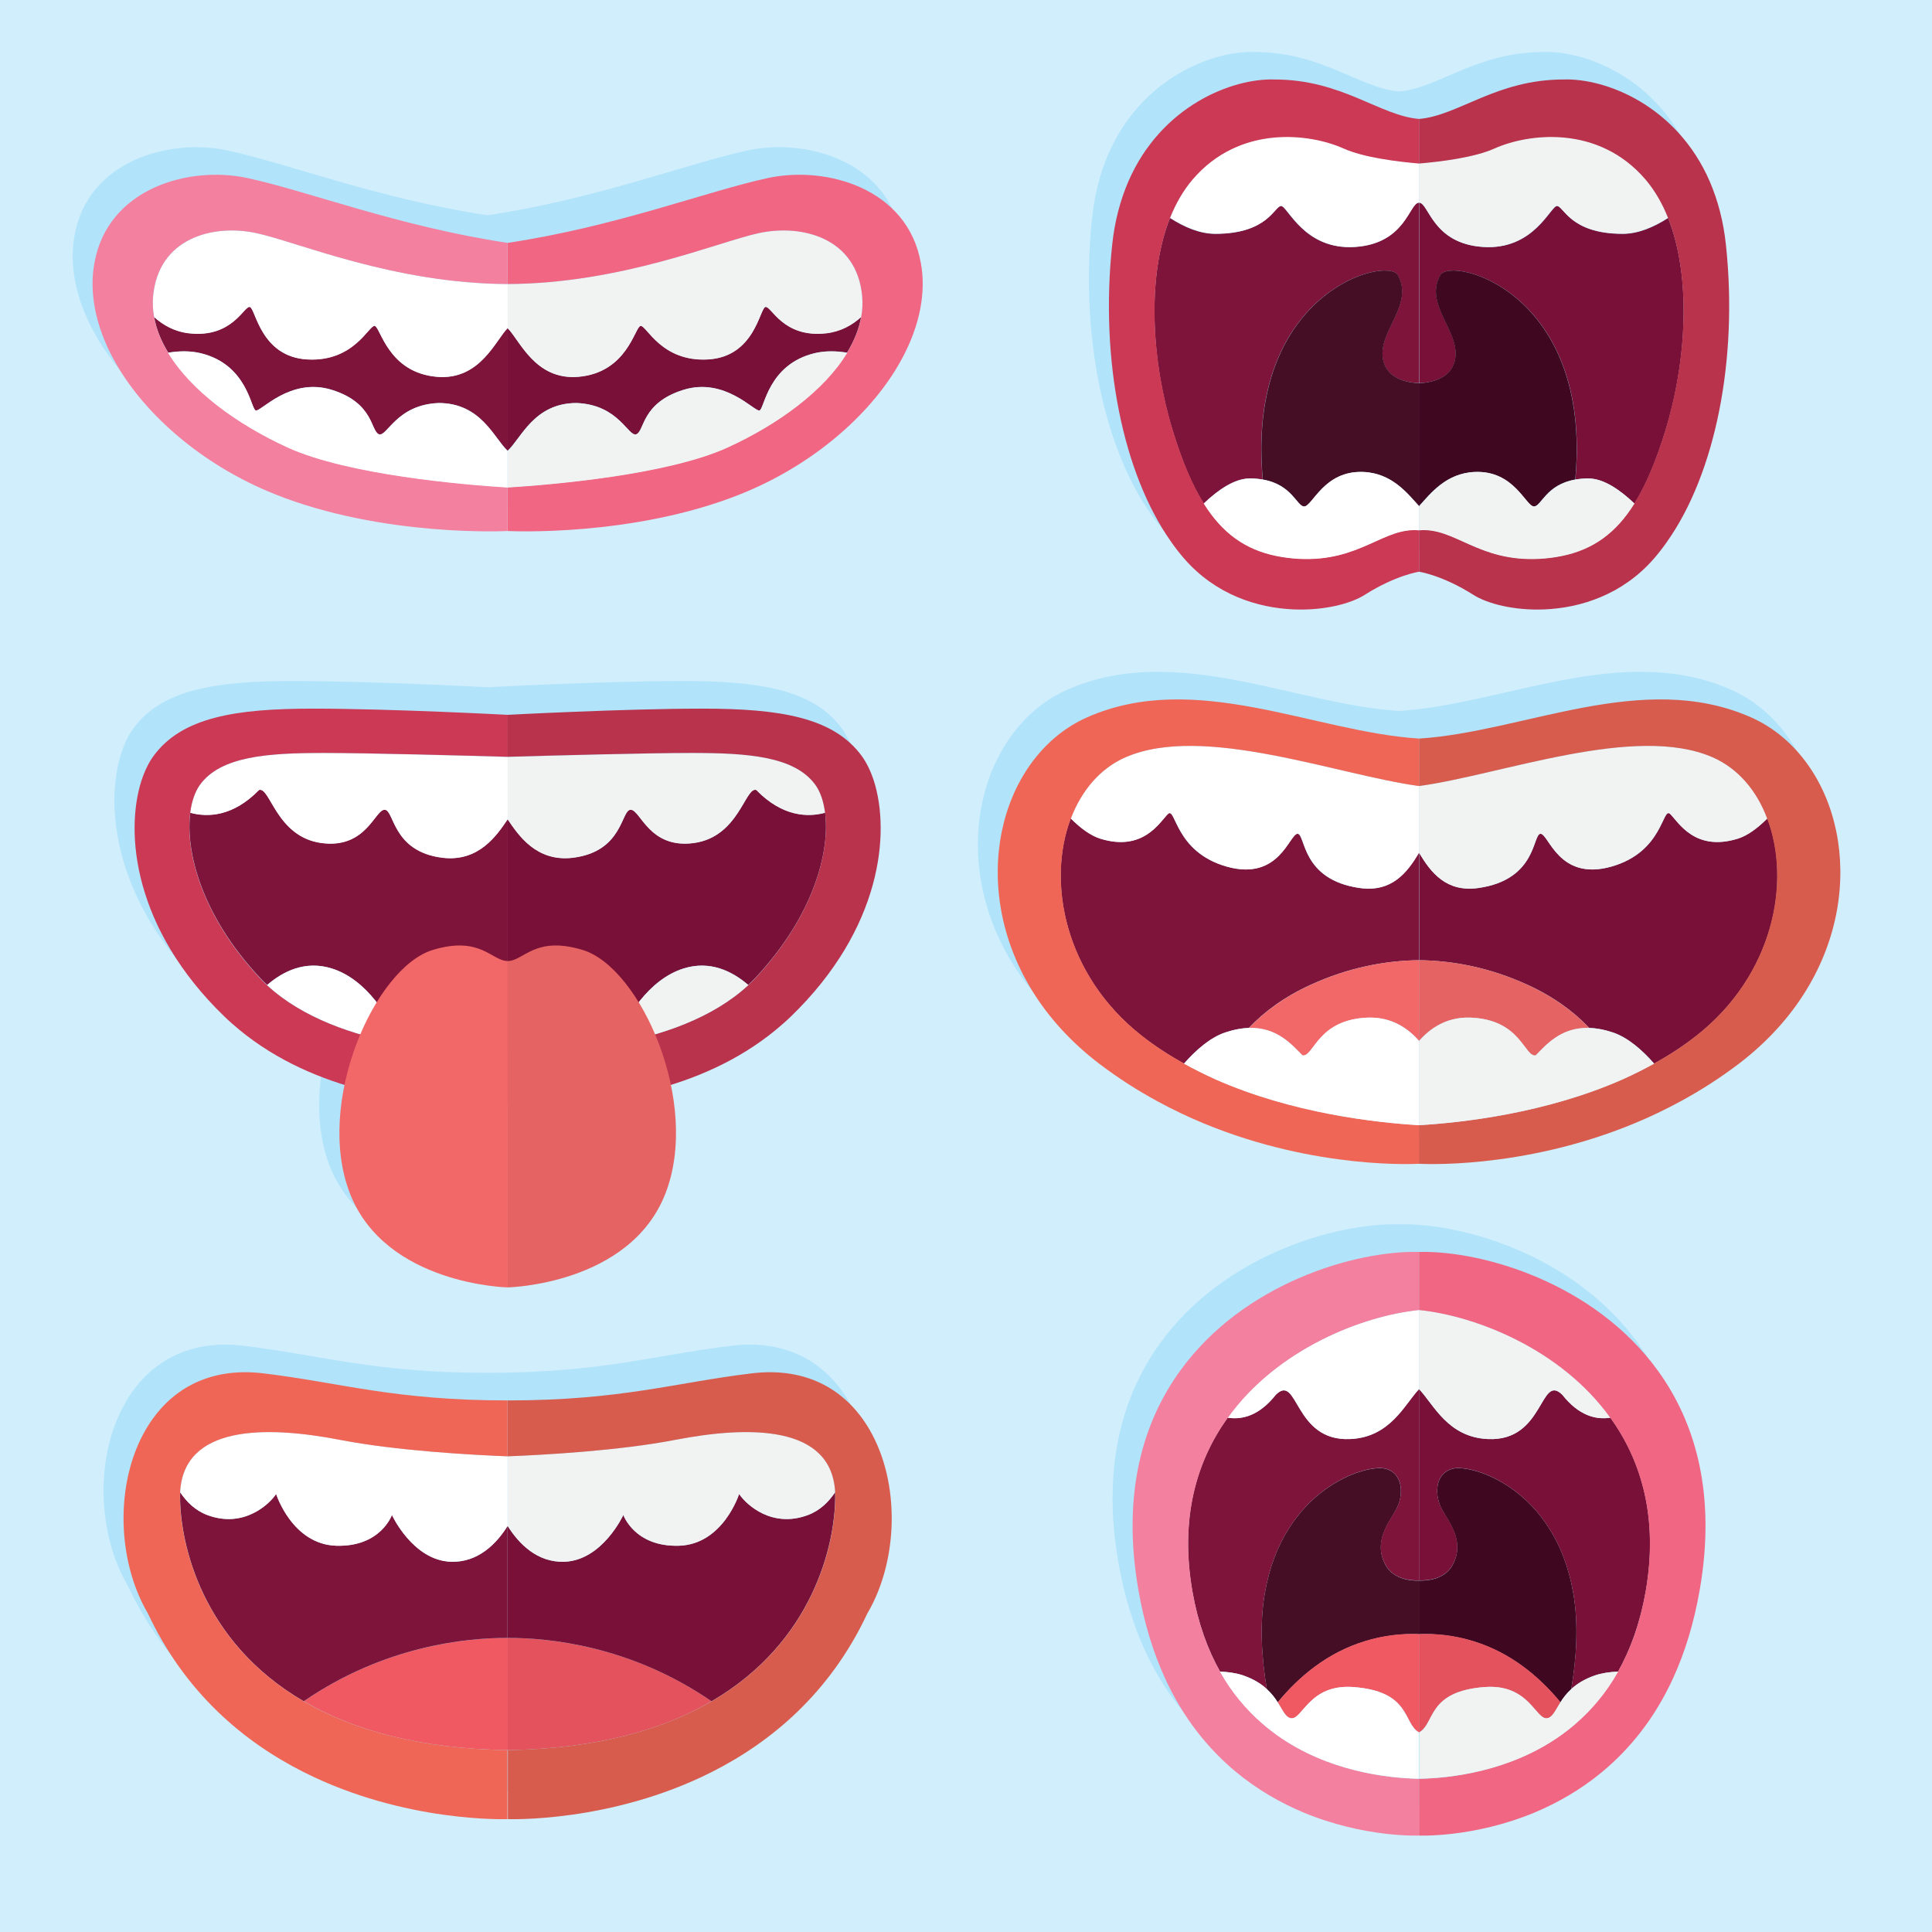 <?xml version="1.0" encoding="utf-8"?>
<!-- Generator: Adobe Illustrator 18.0.0, SVG Export Plug-In . SVG Version: 6.00 Build 0)  -->
<!DOCTYPE svg PUBLIC "-//W3C//DTD SVG 1.1//EN" "http://www.w3.org/Graphics/SVG/1.1/DTD/svg11.dtd">
<svg version="1.1" xmlns="http://www.w3.org/2000/svg" xmlns:xlink="http://www.w3.org/1999/xlink" x="0px" y="0px"
	 viewBox="0 0 1400 1400" enable-background="new 0 0 1400 1400" xml:space="preserve">
<g id="Background">
	<rect x="-11" y="-21.1" fill="#D1EEFC" width="1424" height="1433.3"/>
</g>
<g id="Object">
	<path fill="#B1E3FA" d="M530,975.2c-56.1,6.8-94.6,19.6-176.7,19.6s-120.6-12.8-176.7-19.6c-41.1-5-69.3,13-85.4,40.6
		c-22.3,38.1-21.3,94.6,1.5,133.4c27.1,57.8,69.8,93.2,112.8,114.9c73.3,37,147.7,34.1,147.7,34.1s74.4,2.8,147.7-34.1
		c43.1-21.7,85.8-57.1,112.8-114.9c22.8-38.9,23.8-95.3,1.5-133.4C599.3,988.3,571.1,970.2,530,975.2z"/>
	<path fill="#B1E3FA" d="M843.7,385c22.7,26,52.9,35.6,79.3,36.7c21.9,0.9,41.3-4.1,51.5-10.6c22.6-14.3,39.3-16.7,39.3-16.7
		s16.7,2.4,39.3,16.7c10.3,6.5,29.6,11.5,51.5,10.6c26.4-1.1,56.6-10.7,79.3-36.7c3.3-3.8,6.5-7.9,9.5-12.2
		c35.1-49.7,51.6-131.8,42.8-215c-1.8-17.6-6-32.8-11.7-46.1c-23.8-55.1-75.4-75-106-74c-48.8,0-76.1,26.2-104.7,28.6
		c-28.6-2.4-55.9-28.6-104.7-28.6c-30.7-1-82.2,19-106,74c-5.7,13.3-9.9,28.6-11.7,46.1c-8.8,83.2,7.7,165.4,42.8,215
		C837.2,377.1,840.4,381.2,843.7,385z"/>
	<path fill="#B1E3FA" d="M558.6,716.6c66.2-63.9,72.1-133.5,60.1-170.9c-2.2-7-5.1-12.9-8.4-17.4c-20.5-28.6-59.8-34.8-116-34.8
		s-141,4.5-141,4.5s-84.8-4.5-141-4.5s-95.5,6.2-116,34.8c-3.2,4.5-6.1,10.4-8.4,17.4c-12,37.4-6,107,60.1,170.9
		c3.5,3.4,7.1,6.5,10.7,9.5c23.5,19.4,50.3,32,76.3,40c-5.6,26.8-5.4,55,4,79c25.9,66,114.2,67.8,114.2,67.8s88.3-1.8,114.2-67.8
		c9.4-24,9.6-52.2,4-79c26-8.1,52.8-20.6,76.3-40C551.5,723.1,555.1,719.9,558.6,716.6z"/>
	<path fill="#B1E3FA" d="M652.7,170.7c-9.6-54.2-68.7-70.8-110.8-61.7c-44,9.5-109.5,35.1-188.6,47c-79.1-11.9-144.5-37.5-188.6-47
		C122.6,100,63.6,116.5,54,170.7c-0.4,2.4-0.8,4.8-1,7.3c-2,22.9,5.2,47,19.3,69.9c22.8,37,63.6,70.6,112.2,90.1
		c78.5,31.5,168.9,26.8,168.9,26.8s90.4,4.8,168.9-26.8c48.6-19.5,89.4-53.1,112.2-90.1c14.1-22.8,21.3-47,19.3-69.9
		C653.5,175.5,653.2,173.1,652.7,170.7z"/>
	<path fill="#B1E3FA" d="M1295.7,534.2c-10.7-15.1-24.8-27.1-41.5-34.5c-78.5-34.5-164.2,10.7-240.3,15.5
		c-76.1-4.8-161.8-50-240.3-15.5c-16.8,7.4-30.8,19.4-41.5,34.5c-39.4,55.5-33.4,152.9,49.9,216.5c13.8,10.5,27.9,19.5,42.1,27.2
		c11.2,6.1,22.3,11.4,33.4,16c82.3,34.2,156.5,29.4,156.5,29.4s74.2,4.9,156.5-29.4c11-4.6,22.2-9.9,33.4-16
		c14.2-7.7,28.3-16.7,42.1-27.2C1329,687.1,1335.1,589.7,1295.7,534.2z"/>
	<path fill="#B1E3FA" d="M1013.8,887.2c-45.9-1.1-127.1,22.4-173.1,86.1c-27.3,37.7-42.3,89.6-30.3,158.7
		c4.2,24.3,10.8,45.3,19,63.4c13.6,30,31.9,52.1,51.6,68.5c15.9,13.2,32.7,22.6,48.8,29.4c44.6,18.6,84,16.8,84,16.8
		s39.4,1.8,84-16.8c16.1-6.7,33-16.2,48.8-29.4c19.7-16.4,38-38.5,51.6-68.5c8.3-18.1,14.8-39.1,19-63.4c11.9-69.2-3-121-30.3-158.7
		C1140.9,909.6,1059.8,886.1,1013.8,887.2z"/>
	<g>
		<path fill="#F05862" d="M367.9,1268.2v-81.3c-29.8,0-89.4,5.7-147.7,45.9C255,1253.2,302.7,1267.2,367.9,1268.2z"/>
		<path fill="#7E143A" d="M326.8,1131.7c-27.7-0.9-42.8-33.9-42.8-33.9s-8,23.2-40.2,22.3c-32.1-0.9-43.7-37.5-43.7-37.5
			c-5.4,8-24.1,25-50,15.2c-8.7-3.3-15-9.6-19.5-16.4c0,1-0.1,2-0.1,3c0,34.3,15.7,105.4,89.6,148.4c58.4-40.2,117.9-46,147.7-45.9
			v-81.1C359.9,1118.5,346.5,1132.4,326.8,1131.7z"/>
		<path fill="#FFFFFF" d="M246.5,1043.4c-54.2-10.5-113.5-10.7-115.9,38c4.5,6.8,10.8,13.1,19.5,16.4c25.9,9.8,44.6-7.1,50-15.2
			c0,0,11.6,36.6,43.7,37.5c32.1,0.9,40.2-22.3,40.2-22.3s15.2,33,42.8,33.9c19.7,0.6,33.1-13.2,41-25.9v-50.5
			C341.2,1054.3,286.8,1051.2,246.5,1043.4z"/>
		<path fill="#EF6656" d="M246.5,1043.4c40.3,7.8,94.7,10.9,121.3,11.9v-40.5c-82.1,0-120.6-12.8-176.7-19.6
			c-41.1-5-69.3,13-85.4,40.6c-22.3,38.1-21.3,94.6,1.5,133.4c27.1,57.8,69.8,93.2,112.8,114.9c73.3,37,147.7,34.1,147.7,34.1v-50
			c-65.2-1-112.9-15.1-147.7-35.4c-73.9-43-89.6-114.1-89.6-148.4c0-1,0.1-2,0.1-3C133,1032.7,192.3,1032.9,246.5,1043.4z"/>
		<path fill="#E4535D" d="M367.9,1268.2v-81.3c29.8,0,89.4,5.7,147.7,45.9C480.8,1253.2,433,1267.2,367.9,1268.2z"/>
		<path fill="#781037" d="M408.9,1131.7c27.7-0.9,42.8-33.9,42.8-33.9s8,23.2,40.2,22.3c32.1-0.9,43.7-37.5,43.7-37.5
			c5.4,8,24.1,25,50,15.2c8.7-3.3,15-9.6,19.5-16.4c0,1,0.1,2,0.1,3c0,34.3-15.7,105.4-89.6,148.4c-58.4-40.2-117.9-46-147.7-45.9
			v-81.1C375.9,1118.5,389.2,1132.4,408.9,1131.7z"/>
		<path fill="#F1F2F2" d="M489.2,1043.4c54.2-10.5,113.5-10.7,115.9,38c-4.5,6.8-10.8,13.1-19.5,16.4c-25.9,9.8-44.6-7.1-50-15.2
			c0,0-11.6,36.6-43.7,37.5c-32.1,0.9-40.2-22.3-40.2-22.3s-15.2,33-42.8,33.9c-19.7,0.6-33.1-13.2-41-25.9v-50.5
			C394.5,1054.3,448.9,1051.2,489.2,1043.4z"/>
		<path fill="#D85C4E" d="M489.2,1043.4c-40.3,7.8-94.7,10.9-121.3,11.9v-40.5c82.1,0,120.6-12.8,176.7-19.6
			c41.1-5,69.3,13,85.4,40.6c22.3,38.1,21.3,94.6-1.5,133.4c-27.1,57.8-69.8,93.2-112.8,114.9c-73.3,37-147.7,34.1-147.7,34.1v-50
			c65.2-1,112.9-15.1,147.7-35.4c73.9-43,89.6-114.1,89.6-148.4c0-1-0.1-2-0.1-3C602.7,1032.7,543.4,1032.9,489.2,1043.4z"/>
	</g>
	<g>
		<path fill="#7E143A" d="M915,347.5c-12.4-135.6,89.3-161.8,97.8-148.3c12.5,22.3-16.1,41.9-10.3,62.9
			c3.4,12.3,16.5,15.1,25.7,15.5V146.9c-7.1,0.1-9.5,29.7-46.4,32.1c-36.9,2.4-48.8-29.7-53.5-29.7c-4.8,0-9.5,20.2-47.6,20.2
			c-11.2,0-22.5-4.8-32.9-11.5c-17.1,43.1-13.3,104.5,2,154.2c6.6,21.5,13.8,38.9,22.4,52.7c10.6-10.1,22.4-18.2,33.5-18.2
			C909.2,346.7,912.2,347,915,347.5z"/>
		<path fill="#FFFFFF" d="M928.4,149.2c4.8,0,16.7,32.1,53.5,29.7c36.9-2.4,39.3-32,46.4-32.1v-28.5c-16.4-1.3-40.2-4.3-54.7-10.9
			c-23.8-10.7-75-17.8-109.5,22.6c-6.7,7.9-12.1,17.3-16.2,27.8c10.4,6.7,21.7,11.5,32.9,11.5C918.9,169.4,923.6,149.2,928.4,149.2z
			"/>
		<path fill="#450E25" d="M1002.6,262.1c-5.8-21,22.8-40.6,10.3-62.9c-8.5-13.5-110.2,12.7-97.8,148.3c21.3,3.6,24.7,19.5,30,19.5
			c6,0,14.3-26.2,42.9-25c20.8,0.9,32.1,15.7,40.4,24.8v-89.1C1019.1,277.2,1006,274.4,1002.6,262.1z"/>
		<path fill="#CC3955" d="M864.1,130.2c34.5-40.4,85.7-33.3,109.5-22.6c14.5,6.5,38.4,9.5,54.7,10.9V86.2
			c-28.6-2.4-55.9-28.6-104.7-28.6c-30.7-1-82.2,19-106,74c-5.7,13.3-9.9,28.6-11.7,46.1c-8.8,83.2,7.7,165.4,42.8,215
			c3,4.3,6.2,8.4,9.5,12.2c22.7,26,52.9,35.6,79.3,36.7c21.9,0.9,41.3-4.1,51.5-10.6c22.6-14.3,39.3-16.7,39.3-16.7v-30.2
			c-25.8-2.3-42.6,22.9-86.9,20.7c-5.7-0.3-11-0.9-16.1-2c-23.1-4.6-39.7-17-53-38.1c-8.6-13.8-15.8-31.2-22.4-52.7
			c-15.3-49.8-19.1-111.1-2-154.2C852,147.5,857.4,138.1,864.1,130.2z"/>
		<path fill="#FFFFFF" d="M987.9,342c-28.6-1.2-36.9,25-42.9,25c-5.3,0-8.7-15.8-30-19.5c-2.8-0.5-5.8-0.8-9.2-0.8
			c-11,0-22.9,8.1-33.5,18.2c13.2,21.2,29.8,33.5,53,38.1c5.1,1,10.4,1.7,16.1,2c44.3,2.2,61.1-23,86.9-20.7v-17.5
			C1020,357.7,1008.7,342.8,987.9,342z"/>
		<path fill="#781037" d="M1141.6,347.5c12.4-135.6-89.3-161.8-97.8-148.3c-12.5,22.3,16.1,41.9,10.3,62.9
			c-3.4,12.3-16.5,15.1-25.7,15.5V146.9c7.1,0.1,9.5,29.7,46.4,32.1c36.9,2.4,48.8-29.7,53.5-29.7c4.8,0,9.5,20.2,47.6,20.2
			c11.2,0,22.5-4.8,32.9-11.5c17.1,43.1,13.3,104.5-2,154.2c-6.6,21.5-13.8,38.9-22.4,52.7c-10.6-10.1-22.4-18.2-33.5-18.2
			C1147.4,346.7,1144.4,347,1141.6,347.5z"/>
		<path fill="#F1F2F2" d="M1128.2,149.2c-4.8,0-16.7,32.1-53.5,29.7c-36.9-2.4-39.3-32-46.4-32.1v-28.5c16.4-1.3,40.2-4.3,54.7-10.9
			c23.8-10.7,75-17.8,109.5,22.6c6.7,7.9,12.1,17.3,16.2,27.8c-10.4,6.7-21.7,11.5-32.9,11.5C1137.8,169.4,1133,149.2,1128.2,149.2z
			"/>
		<path fill="#3F0820" d="M1054,262.1c5.8-21-22.8-40.6-10.3-62.9c8.5-13.5,110.2,12.7,97.8,148.3c-21.3,3.6-24.7,19.5-30,19.5
			c-6,0-14.3-26.2-42.9-25c-20.8,0.9-32.1,15.7-40.4,24.8v-89.1C1037.5,277.2,1050.6,274.4,1054,262.1z"/>
		<path fill="#BA334D" d="M1192.5,130.2c-34.5-40.4-85.7-33.3-109.5-22.6c-14.5,6.5-38.4,9.5-54.7,10.9V86.2
			c28.6-2.4,55.9-28.6,104.7-28.6c30.7-1,82.2,19,106,74c5.7,13.3,9.9,28.6,11.7,46.1c8.8,83.2-7.7,165.4-42.8,215
			c-3,4.3-6.2,8.4-9.5,12.2c-22.7,26-52.9,35.6-79.3,36.7c-21.9,0.9-41.3-4.1-51.5-10.6c-22.6-14.3-39.3-16.7-39.3-16.7v-30.2
			c25.8-2.3,42.6,22.9,86.9,20.7c5.7-0.3,11-0.9,16.1-2c23.1-4.6,39.7-17,53-38.1c8.6-13.8,15.8-31.2,22.4-52.7
			c15.3-49.8,19.1-111.1,2-154.2C1204.6,147.5,1199.2,138.1,1192.5,130.2z"/>
		<path fill="#F1F2F2" d="M1068.8,342c28.6-1.2,36.9,25,42.9,25c5.3,0,8.7-15.8,30-19.5c2.8-0.5,5.8-0.8,9.2-0.8
			c11,0,22.9,8.1,33.5,18.2c-13.2,21.2-29.8,33.5-53,38.1c-5.1,1-10.4,1.7-16.1,2c-44.3,2.2-61.1-23-86.9-20.7v-17.5
			C1036.6,357.7,1047.9,342.8,1068.8,342z"/>
	</g>
	<g>
		<path fill="#7E143A" d="M320.6,621.5c-36.6-4.5-34.8-34.8-41.9-34.8s-13.4,28.6-45.9,24.1c-32.5-4.5-37-41-45.1-38.4
			c-19.1,19.6-37.6,19.8-49.8,16.5c-3.6,28.3,8.3,74.3,50,119.1c1.8,2,3.8,3.9,5.7,5.7c11.6-10,27.6-17.9,46.7-12
			c25.7,8,41.9,35.7,50.2,54.6c32.9,6.1,63,6.6,77.4,6.3V593.6C360.1,605.1,347,624.7,320.6,621.5z"/>
		<path fill="#FFFFFF" d="M234.7,545.7c-41,0-74.9,2.4-89.9,23.2c-3.4,4.8-5.9,11.6-6.9,20.1c12.2,3.3,30.7,3.1,49.8-16.5
			c8-2.7,12.5,33.9,45.1,38.4c32.5,4.5,38.8-24.1,45.9-24.1s5.4,30.3,41.9,34.8c26.5,3.2,39.5-16.4,47.3-27.9v-45.1
			C336.8,547.6,266.2,545.7,234.7,545.7z"/>
		<path fill="#CC3955" d="M144.8,568.8c15-20.8,48.9-23.2,89.9-23.2c31.5,0,102.1,1.9,133.2,2.8V518c0,0-84.8-4.5-141-4.5
			s-95.5,6.2-116,34.8c-3.2,4.5-6.1,10.4-8.4,17.4c-12,37.4-6,107,60.1,170.9c3.5,3.4,7.1,6.5,10.7,9.5c27.7,22.9,60,36.3,90.2,44
			c55.7,14.1,104.3,9,104.3,9v-36.3c-14.4,0.2-44.5-0.2-77.4-6.3c-34.1-6.3-71.1-18.7-96.9-42.6c-2-1.8-3.9-3.7-5.7-5.7
			c-41.7-44.9-53.6-90.9-50-119.1C138.9,580.5,141.4,573.6,144.8,568.8z"/>
		<path fill="#FFFFFF" d="M240.3,701.8c-19.1-5.9-35.1,2-46.7,12c25.8,23.9,62.8,36.3,96.9,42.6C282.1,737.5,266,709.8,240.3,701.8z
			"/>
		<path fill="#781037" d="M415.2,621.5c36.6-4.5,34.8-34.8,41.9-34.8s13.4,28.6,45.9,24.1c32.5-4.5,37-41,45.1-38.4
			c19.1,19.6,37.6,19.8,49.8,16.5c3.6,28.3-8.3,74.3-50,119.1c-1.8,2-3.8,3.9-5.7,5.7c-11.6-10-27.6-17.9-46.7-12
			c-25.7,8-41.9,35.7-50.2,54.6c-32.9,6.1-63,6.6-77.4,6.3V593.6C375.7,605.1,388.7,624.7,415.2,621.5z"/>
		<path fill="#F1F2F2" d="M501,545.7c41,0,74.9,2.4,89.9,23.2c3.4,4.8,5.9,11.6,6.9,20.1c-12.2,3.3-30.7,3.1-49.8-16.5
			c-8-2.7-12.5,33.9-45.1,38.4c-32.5,4.5-38.8-24.1-45.9-24.1s-5.4,30.3-41.9,34.8c-26.5,3.2-39.5-16.4-47.3-27.9v-45.1
			C398.9,547.6,469.5,545.7,501,545.7z"/>
		<path fill="#BA334D" d="M590.9,568.8c-15-20.8-48.9-23.2-89.9-23.2c-31.5,0-102.1,1.9-133.2,2.8V518c0,0,84.8-4.5,141-4.5
			s95.5,6.2,116,34.8c3.2,4.5,6.1,10.4,8.4,17.4c12,37.4,6,107-60.1,170.9c-3.5,3.4-7.1,6.5-10.7,9.5c-27.7,22.9-60,36.3-90.2,44
			c-55.7,14.1-104.3,9-104.3,9v-36.3c14.4,0.2,44.5-0.2,77.4-6.3c34.1-6.3,71.1-18.7,96.9-42.6c2-1.8,3.9-3.7,5.7-5.7
			c41.7-44.9,53.6-90.9,50-119.1C596.8,580.5,594.4,573.6,590.9,568.8z"/>
		<path fill="#F1F2F2" d="M495.5,701.8c19.1-5.9,35.1,2,46.7,12c-25.8,23.9-62.8,36.3-96.9,42.6
			C453.6,737.5,469.8,709.8,495.5,701.8z"/>
		<path fill="#F26868" d="M367.9,696.4v236.5c0,0-88.3-1.8-114.2-67.8s17.9-163.9,59.8-176.7C348.2,677.8,356.3,696.4,367.9,696.4z"
			/>
		<path fill="#E56363" d="M367.9,696.4v236.5c0,0,88.3-1.8,114.2-67.8c25.9-66-17.9-163.9-59.8-176.7
			C387.5,677.8,379.5,696.4,367.9,696.4z"/>
	</g>
	<g>
		<path fill="#7E143A" d="M145.4,255.9c33.9,8.2,36.3,40.3,39.9,41.5c3.6,1.2,25-24.4,55.3-14.9c30.3,9.5,28,29.7,33.9,32.1
			c5.9,2.4,12.5-21.4,43.4-22.6c30.8,0,40.2,25.7,50,34.6v-88.9c-8.7,8.5-19.9,37.9-51.2,35.3c-35.7-3-41-36.3-45.2-36.9
			c-4.2-0.6-14.9,26.2-48.8,24.3c-33.9-1.9-37.5-36.8-41.6-38c-4.2-1.2-12.5,22.6-44,19c-10.7-1.2-19-6-25.4-11.8
			c1.5,8.8,5.1,17.5,10.2,25.9C129.8,254.2,137.9,254.1,145.4,255.9z"/>
		<path fill="#FFFFFF" d="M181.1,222.5c4.2,1.2,7.7,36.1,41.6,38c33.9,1.9,44.6-24.9,48.8-24.3c4.2,0.6,9.5,33.9,45.2,36.9
			c31.3,2.6,42.5-26.8,51.2-35.3v-31.9c-82.4-0.4-152.3-30.5-182-36.9c-31.3-6.8-71.1,3.3-74.9,45.9c-0.4,5-0.2,9.9,0.7,14.9
			c6.4,5.8,14.7,10.6,25.4,11.8C168.6,245.1,176.9,221.3,181.1,222.5z"/>
		<path fill="#F3809E" d="M185.8,168.9c29.7,6.4,99.6,36.6,182,36.9v-29.8c-79.1-11.9-144.5-37.5-188.6-47
			c-42.2-9.1-101.2,7.4-110.8,61.7c-0.4,2.4-0.8,4.8-1,7.3c-2,22.9,5.2,47,19.3,69.9c22.8,37,63.6,70.6,112.2,90.1
			c78.5,31.5,168.9,26.8,168.9,26.8v-31.7c-32.2-2-115.8-9.1-159.4-29c-36.9-16.8-70.1-41.3-86.6-68.6c-5.1-8.4-8.6-17.1-10.2-25.9
			c-0.9-4.9-1.1-9.9-0.7-14.9C114.8,172.2,154.6,162.2,185.8,168.9z"/>
		<path fill="#FFFFFF" d="M317.9,292.1c-30.9,1.2-37.5,25-43.4,22.6c-5.9-2.4-3.6-22.6-33.9-32.1c-30.3-9.5-51.8,16.1-55.3,14.9
			c-3.6-1.2-5.9-33.3-39.9-41.5c-7.5-1.8-15.6-1.7-23.6-0.3c16.5,27.3,49.7,51.7,86.6,68.6c43.6,19.9,127.3,27,159.4,29v-26.5
			C358.1,317.8,348.7,292.1,317.9,292.1z"/>
		<path fill="#781037" d="M590.3,255.9c-33.9,8.2-36.3,40.3-39.9,41.5c-3.6,1.2-25-24.4-55.3-14.9c-30.3,9.5-28,29.7-33.9,32.1
			c-5.9,2.4-12.5-21.4-43.4-22.6c-30.8,0-40.2,25.7-50,34.6v-88.9c8.7,8.5,19.9,37.9,51.2,35.3c35.7-3,41-36.3,45.2-36.9
			c4.2-0.6,14.9,26.2,48.8,24.3c33.9-1.9,37.5-36.8,41.6-38c4.2-1.2,12.5,22.6,44,19c10.7-1.2,19-6,25.4-11.8
			c-1.5,8.8-5.1,17.5-10.2,25.9C605.9,254.2,597.9,254.1,590.3,255.9z"/>
		<path fill="#F1F2F2" d="M554.6,222.5c-4.2,1.2-7.7,36.1-41.6,38c-33.9,1.9-44.6-24.9-48.8-24.3c-4.2,0.6-9.5,33.9-45.2,36.9
			c-31.3,2.6-42.5-26.8-51.2-35.3v-31.9c82.4-0.4,152.3-30.5,182-36.9c31.3-6.8,71.1,3.3,74.9,45.9c0.4,5,0.2,9.9-0.7,14.9
			c-6.4,5.8-14.7,10.6-25.4,11.8C567.1,245.1,558.8,221.3,554.6,222.5z"/>
		<path fill="#F16683" d="M549.9,168.9c-29.7,6.4-99.6,36.6-182,36.9v-29.8c79.1-11.9,144.5-37.5,188.6-47
			c42.2-9.1,101.2,7.4,110.8,61.7c0.4,2.4,0.8,4.8,1,7.3c2,22.9-5.2,47-19.3,69.9c-22.8,37-63.6,70.6-112.2,90.1
			c-78.5,31.5-168.9,26.8-168.9,26.8v-31.7c32.2-2,115.8-9.1,159.4-29c36.9-16.8,70.1-41.3,86.6-68.6c5.1-8.4,8.6-17.1,10.2-25.9
			c0.9-4.9,1.1-9.9,0.7-14.9C620.9,172.2,581.1,162.2,549.9,168.9z"/>
		<path fill="#F1F2F2" d="M417.8,292.1c30.9,1.2,37.5,25,43.4,22.6c5.9-2.4,3.6-22.6,33.9-32.1c30.3-9.5,51.8,16.1,55.3,14.9
			c3.6-1.2,5.9-33.3,39.9-41.5c7.5-1.8,15.6-1.7,23.6-0.3c-16.5,27.3-49.7,51.7-86.6,68.6c-43.6,19.9-127.3,27-159.4,29v-26.5
			C377.6,317.8,387,292.1,417.8,292.1z"/>
	</g>
	<g>
		<path fill="#7E143A" d="M887.9,748.1c6.4-2.1,12.1-3.1,17.1-3.3c11.3-11.9,25.9-22.6,44.7-31.2c27.6-12.6,54.1-17.5,78.5-17.8
			v-77.9c-8.5,14.5-19.8,28.8-42.8,25.6c-42.8-5.9-39.3-39.3-45.2-39.3c-5.9,0-13.1,34.5-51.2,23.8c-38.1-10.7-36.9-44-42.8-38.1
			c-5.9,5.9-17.8,27.4-48.8,17.8c-7.1-2.2-14.4-7.6-21.5-14.7c-17.5,46-4.6,113.5,51.3,157.5c9.7,7.6,20,14.3,30.7,20.2
			C866.9,760.6,877.1,751.7,887.9,748.1z"/>
		<path fill="#FFFFFF" d="M846.3,589.9c5.9-5.9,4.8,27.4,42.8,38.1c38.1,10.7,45.2-23.8,51.2-23.8c5.9,0,2.4,33.3,45.2,39.3
			c23,3.2,34.3-11.1,42.8-25.6v-48.3c-60.2-8.2-156.7-45.4-212.8-20.8c-18.4,8.1-31.9,24.1-39.6,44.3c7.1,7.1,14.4,12.5,21.5,14.7
			C828.4,617.3,840.3,595.9,846.3,589.9z"/>
		<path fill="#F26868" d="M905.1,744.9c20.5-0.6,31.2,12.3,38.8,19.9c8.3,1.2,10.7-26.2,47.6-27.4c17-0.5,28.9,7.8,36.9,16.9v-58.5
			c-24.4,0.3-50.9,5.2-78.5,17.8C930.9,722.3,916.3,733,905.1,744.9z"/>
		<path fill="#EF6656" d="M815.5,548.8c56.1-24.6,152.6,12.5,212.8,20.8v-34.4c-76.1-4.8-161.8-50-240.3-15.5
			c-16.8,7.4-30.8,19.4-41.5,34.5c-39.4,55.5-33.4,152.9,49.9,216.5c13.8,10.5,27.9,19.5,42.1,27.2c11.2,6.1,22.3,11.4,33.4,16
			c82.3,34.2,156.5,29.4,156.5,29.4v-28c-31.3-1.8-91.7-8.5-147.5-33.2c-7.7-3.4-15.4-7.2-22.8-11.4c-10.7-5.9-21.1-12.6-30.7-20.2
			C771.4,706.6,758.5,639,776,593.1C783.7,572.9,797.2,556.8,815.5,548.8z"/>
		<path fill="#FFFFFF" d="M991.4,737.4c-36.9,1.2-39.3,28.6-47.6,27.4c-7.6-7.6-18.3-20.6-38.8-19.9c-5.1,0.2-10.7,1.1-17.1,3.3
			c-10.8,3.6-21.1,12.5-29.9,22.6c7.5,4.1,15.1,7.9,22.8,11.4c55.7,24.6,116.2,31.3,147.5,33.2v-61
			C1020.4,745.2,1008.4,736.9,991.4,737.4z"/>
		<path fill="#781037" d="M1168.7,748.1c-6.4-2.1-12.1-3.1-17.1-3.3c-11.3-11.9-25.9-22.6-44.7-31.2c-27.6-12.6-54.1-17.5-78.5-17.8
			v-77.9c8.5,14.5,19.8,28.8,42.8,25.6c42.8-5.9,39.3-39.3,45.2-39.3c5.9,0,13.1,34.5,51.2,23.8c38.1-10.7,36.9-44,42.8-38.1
			c5.9,5.9,17.8,27.4,48.8,17.8c7.1-2.2,14.4-7.6,21.5-14.7c17.5,46,4.6,113.5-51.3,157.5c-9.7,7.6-20,14.3-30.7,20.2
			C1189.8,760.6,1179.5,751.7,1168.7,748.1z"/>
		<path fill="#F1F2F2" d="M1210.3,589.9c-5.9-5.9-4.8,27.4-42.8,38.1c-38.1,10.7-45.2-23.8-51.2-23.8c-5.9,0-2.4,33.3-45.2,39.3
			c-23,3.2-34.3-11.1-42.8-25.6v-48.3c60.2-8.2,156.7-45.4,212.8-20.8c18.4,8.1,31.9,24.1,39.6,44.3c-7.1,7.1-14.4,12.5-21.5,14.7
			C1228.2,617.3,1216.3,595.9,1210.3,589.9z"/>
		<path fill="#E56363" d="M1151.6,744.9c-20.5-0.6-31.2,12.3-38.8,19.9c-8.3,1.2-10.7-26.2-47.6-27.4c-17-0.5-28.9,7.8-36.9,16.9
			v-58.5c24.4,0.3,50.9,5.2,78.5,17.8C1125.7,722.3,1140.3,733,1151.6,744.9z"/>
		<path fill="#D85C4E" d="M1241.1,548.8c-56.1-24.6-152.6,12.5-212.8,20.8v-34.4c76.1-4.8,161.8-50,240.3-15.5
			c16.8,7.4,30.8,19.4,41.5,34.5c39.4,55.5,33.4,152.9-49.9,216.5c-13.8,10.5-27.9,19.5-42.1,27.2c-11.2,6.1-22.3,11.4-33.4,16
			c-82.3,34.2-156.5,29.4-156.5,29.4v-28c31.3-1.8,91.7-8.5,147.5-33.2c7.7-3.4,15.4-7.2,22.8-11.4c10.7-5.9,21.1-12.6,30.7-20.2
			c55.9-43.9,68.8-111.5,51.3-157.5C1273,572.9,1259.4,556.8,1241.1,548.8z"/>
		<path fill="#F1F2F2" d="M1065.2,737.4c36.9,1.2,39.3,28.6,47.6,27.4c7.6-7.6,18.3-20.6,38.8-19.9c5.1,0.2,10.7,1.1,17.1,3.3
			c10.8,3.6,21.1,12.5,29.9,22.6c-7.5,4.1-15.1,7.9-22.8,11.4c-55.7,24.6-116.2,31.3-147.5,33.2v-61
			C1036.3,745.2,1048.2,736.9,1065.2,737.4z"/>
	</g>
	<g>
		<path fill="#450E25" d="M1003.9,1133.9c-8.9-16.7,2.4-30.3,7.7-39.9c5.4-9.5,5.9-26.2-7.7-29.7c-13.7-3.6-74.4,14.3-87.4,90.4
			c-3.8,22.1-2.4,46.2,1.5,69.3c3.5,3.2,6,6.5,7.9,9.6c15.3-18.6,36-36,63.2-44.3c13.8-4.2,27-5.6,39.3-5.1v-38.8
			C1019.5,1145.6,1008.9,1143.2,1003.9,1133.9z"/>
		<path fill="#F05862" d="M989.1,1189.2c-27.2,8.3-47.9,25.7-63.2,44.3c3.8,6.1,5.7,11,9.7,11.6c8.3,1.2,13.1-25,45.2-22.6
			c41.9,3.1,35.9,26.5,47.6,32.9v-71.3C1016,1183.6,1002.8,1184.9,989.1,1189.2z"/>
		<path fill="#7E143A" d="M978.3,1042.8c-41,1.8-37.5-48.2-53.8-32.1c-11.9,15.1-24.3,18.3-34.9,16.6
			c-22.5,31.3-34.9,72.8-25.5,126.2c4.1,22.9,11.1,42,20,57.8c6.1,0.3,11.9,1.1,16.9,2.8c7.6,2.6,12.9,6.1,17,9.8
			c-3.9-23-5.3-47.1-1.5-69.3c13.1-76.1,73.8-94,87.4-90.4c13.7,3.6,13.1,20.2,7.7,29.7c-5.4,9.5-16.7,23.2-7.7,39.9
			c5,9.3,15.5,11.7,24.4,11.4v-138.6C1017.8,1017.7,1007.5,1041.6,978.3,1042.8z"/>
		<path fill="#FFFFFF" d="M889.6,1027.3c10.6,1.7,23-1.5,34.9-16.6c16.4-16.1,12.8,33.9,53.8,32.1c29.2-1.3,39.4-25.1,50-36.2v-57.3
			C987.7,953.4,925.6,977.3,889.6,1027.3z"/>
		<path fill="#F3809E" d="M1028.3,949.3v-42.1c-45.9-1.1-127.1,22.4-173.1,86.1c-27.3,37.7-42.3,89.6-30.3,158.7
			c4.2,24.3,10.8,45.3,19,63.4c13.6,30,31.9,52.1,51.6,68.5c15.9,13.2,32.7,22.6,48.8,29.4c44.6,18.6,84,16.8,84,16.8V1289
			c-22-0.4-65.7-5-103-31.7c-3.7-2.6-7.2-5.4-10.7-8.5c-11.3-9.9-21.8-22.2-30.4-37.4c-9-15.9-16-34.9-20-57.8
			c-9.4-53.3,2.9-94.9,25.5-126.2C925.6,977.3,987.7,953.4,1028.3,949.3z"/>
		<path fill="#FFFFFF" d="M980.7,1222.5c-32.1-2.4-36.9,23.8-45.2,22.6c-4-0.6-5.8-5.5-9.7-11.6c-1.9-3.1-4.4-6.4-7.9-9.6
			c-4-3.7-9.4-7.1-17-9.8c-4.9-1.7-10.7-2.6-16.9-2.8c8.6,15.3,19,27.5,30.4,37.4c3.5,3.1,7.1,5.9,10.7,8.5
			c37.3,26.7,81,31.3,103,31.7v-33.6C1016.6,1249,1022.6,1225.6,980.7,1222.5z"/>
		<path fill="#3F0820" d="M1052.7,1133.9c8.9-16.7-2.4-30.3-7.7-39.9c-5.4-9.5-5.9-26.2,7.7-29.7c13.7-3.6,74.4,14.3,87.4,90.4
			c3.8,22.1,2.4,46.2-1.5,69.3c-3.5,3.2-6,6.5-7.9,9.6c-15.3-18.6-36-36-63.2-44.3c-13.8-4.2-27-5.6-39.3-5.1v-38.8
			C1037.2,1145.6,1047.7,1143.2,1052.7,1133.9z"/>
		<path fill="#E4535D" d="M1067.6,1189.2c27.2,8.3,47.9,25.7,63.2,44.3c-3.8,6.1-5.7,11-9.7,11.6c-8.3,1.2-13.1-25-45.2-22.6
			c-41.9,3.1-35.9,26.5-47.6,32.9v-71.3C1040.6,1183.6,1053.8,1184.9,1067.6,1189.2z"/>
		<path fill="#781037" d="M1078.3,1042.8c41,1.8,37.5-48.2,53.8-32.1c11.9,15.1,24.3,18.3,34.9,16.6c22.5,31.3,34.9,72.8,25.5,126.2
			c-4.1,22.9-11.1,42-20,57.8c-6.1,0.3-11.9,1.1-16.9,2.8c-7.6,2.6-12.9,6.1-17,9.8c3.9-23,5.3-47.1,1.5-69.3
			c-13.1-76.1-73.8-94-87.4-90.4c-13.7,3.6-13.1,20.2-7.7,29.7c5.4,9.5,16.7,23.2,7.7,39.9c-5,9.3-15.5,11.7-24.4,11.4v-138.6
			C1038.9,1017.7,1049.1,1041.6,1078.3,1042.8z"/>
		<path fill="#F1F2F2" d="M1167,1027.3c-10.6,1.7-23-1.5-34.9-16.6c-16.4-16.1-12.8,33.9-53.8,32.1c-29.2-1.3-39.4-25.1-50-36.2
			v-57.3C1068.9,953.4,1131,977.3,1167,1027.3z"/>
		<path fill="#F16683" d="M1028.3,949.3v-42.1c45.9-1.1,127.1,22.4,173.1,86.1c27.3,37.7,42.3,89.6,30.3,158.7
			c-4.2,24.3-10.8,45.3-19,63.4c-13.6,30-31.9,52.1-51.6,68.5c-15.9,13.2-32.7,22.6-48.8,29.4c-44.6,18.6-84,16.8-84,16.8V1289
			c22-0.4,65.7-5,103-31.7c3.7-2.6,7.2-5.4,10.7-8.5c11.3-9.9,21.8-22.2,30.4-37.4c9-15.9,16-34.9,20-57.8
			c9.4-53.3-2.9-94.9-25.5-126.2C1131,977.3,1068.9,953.4,1028.3,949.3z"/>
		<path fill="#F1F2F2" d="M1075.9,1222.5c32.1-2.4,36.9,23.8,45.2,22.6c4-0.6,5.8-5.5,9.7-11.6c1.9-3.1,4.4-6.4,7.9-9.6
			c4-3.7,9.4-7.1,17-9.8c4.9-1.7,10.7-2.6,16.9-2.8c-8.6,15.3-19,27.5-30.4,37.4c-3.5,3.1-7.1,5.9-10.7,8.5
			c-37.3,26.7-81,31.3-103,31.7v-33.6C1040,1249,1034,1225.6,1075.9,1222.5z"/>
	</g>
</g>
</svg>
